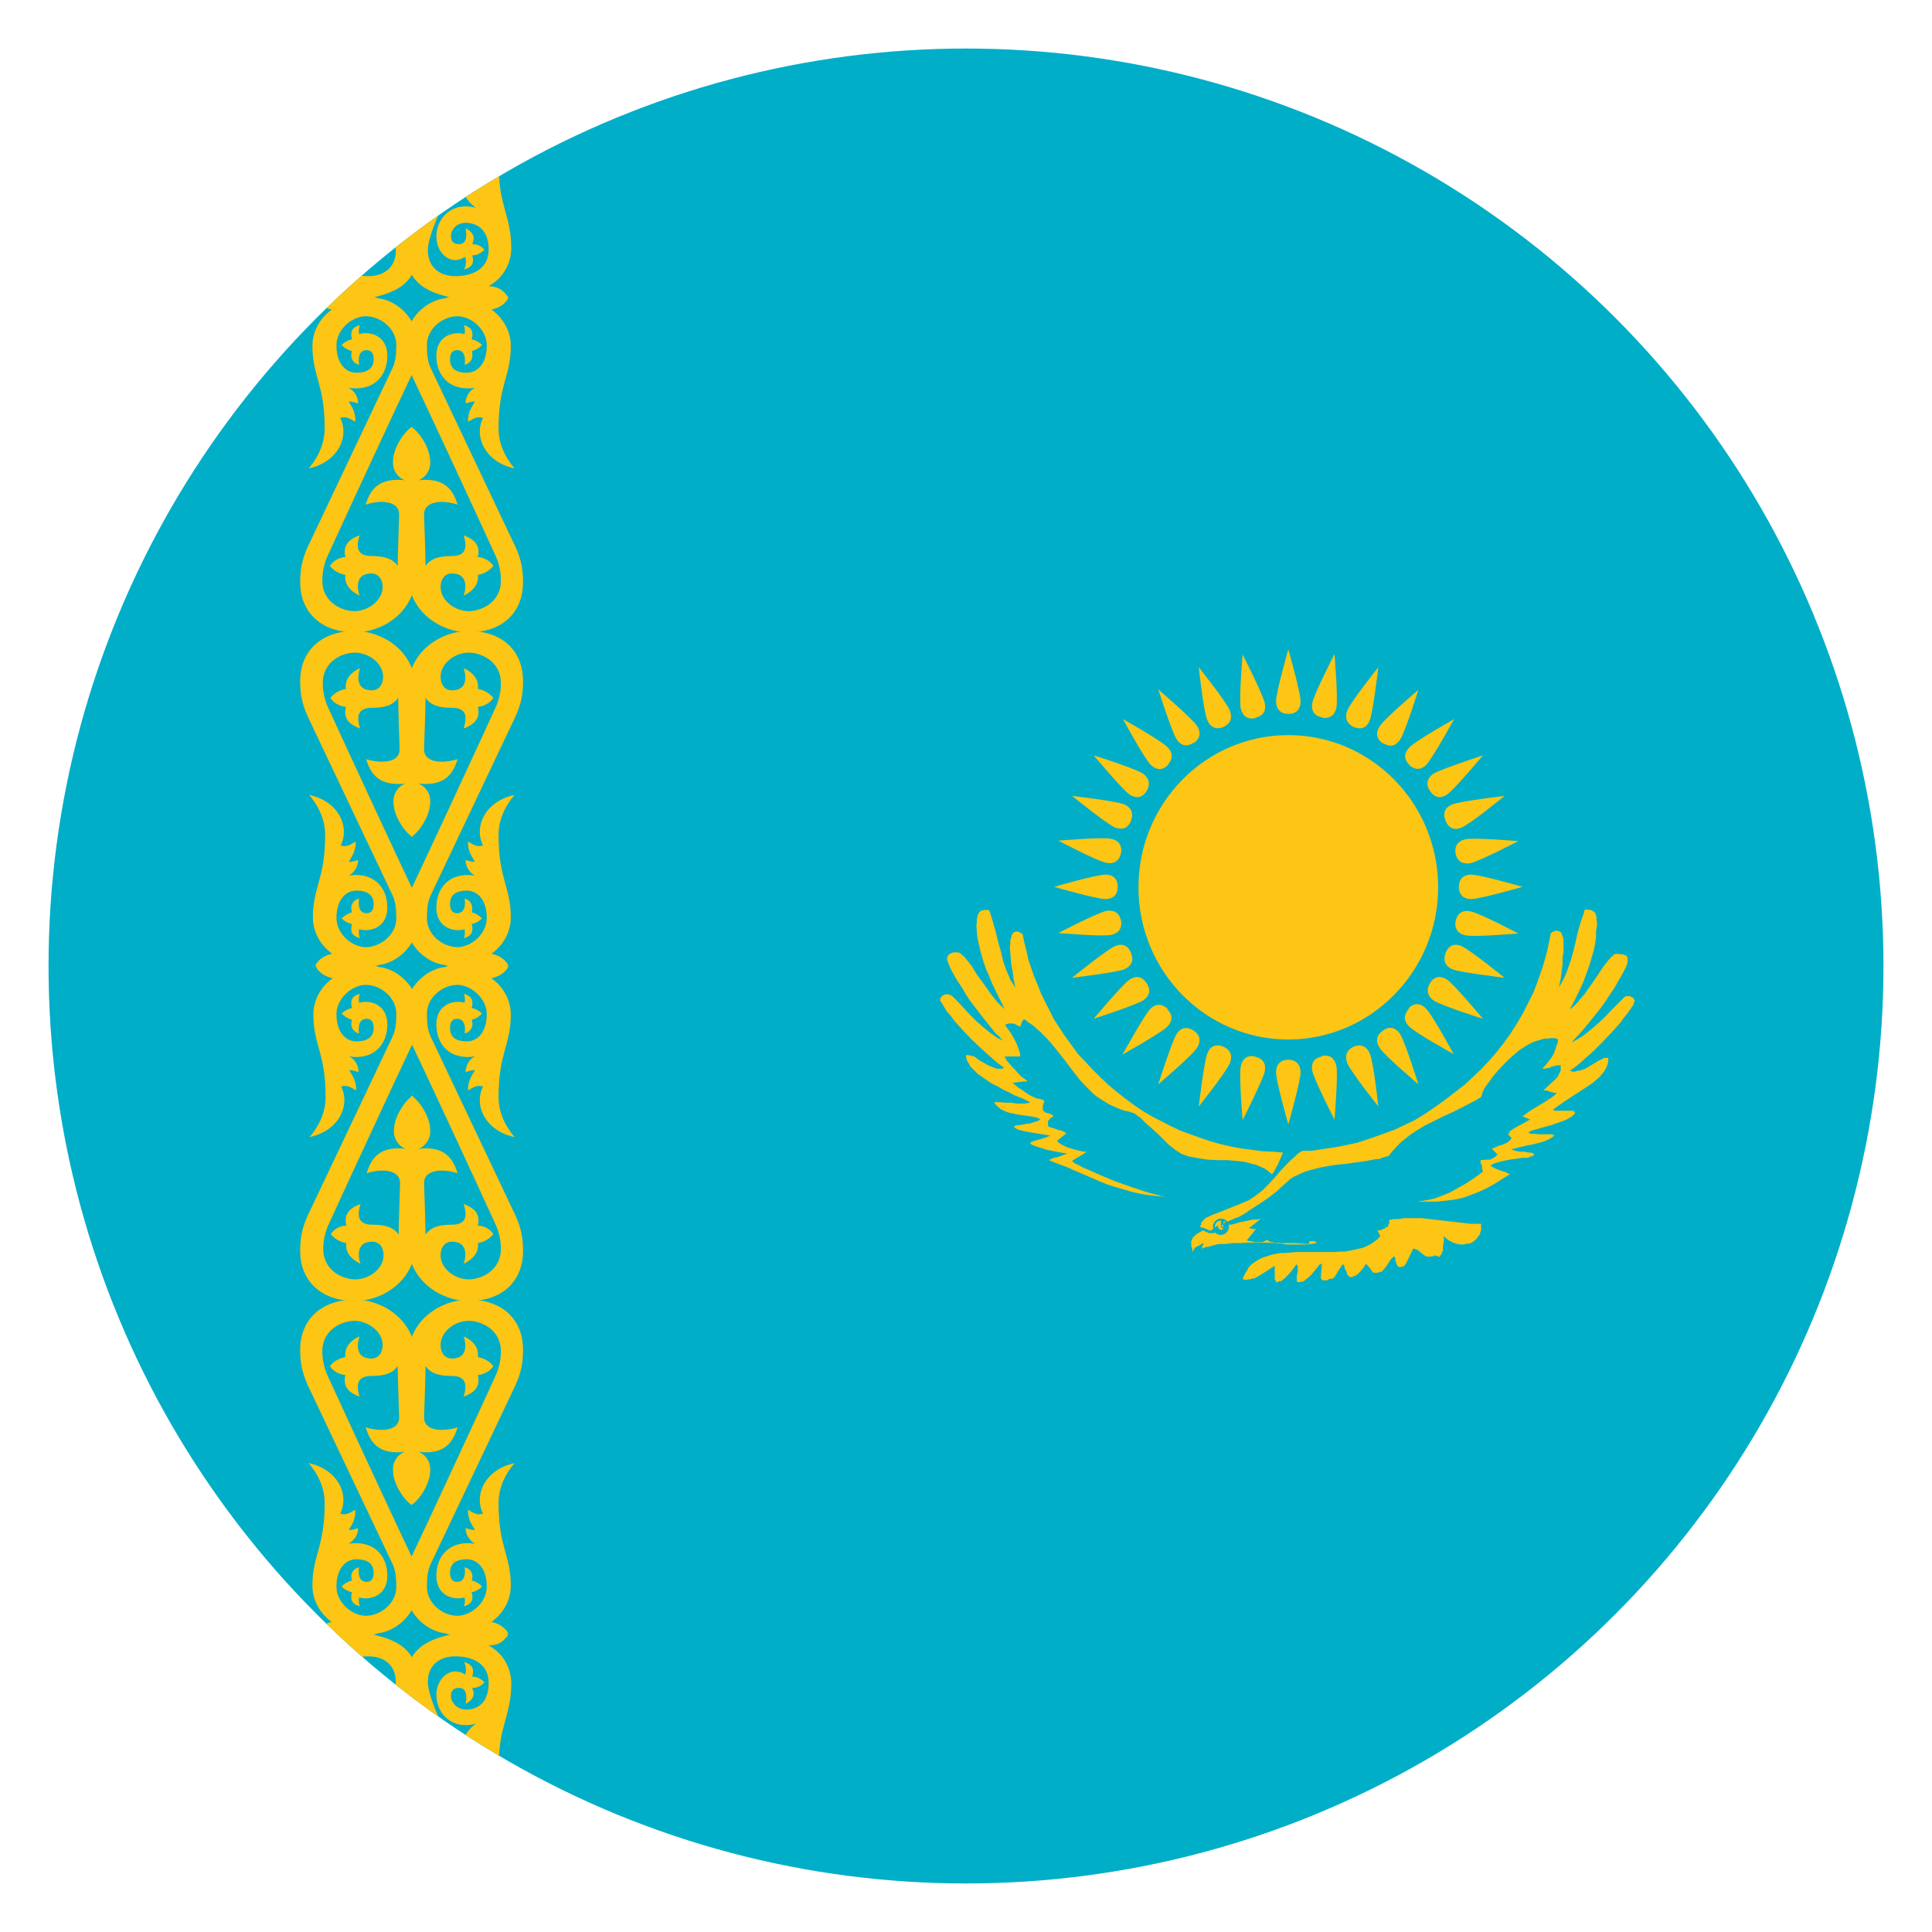 <?xml version="1.0" encoding="UTF-8"?>
<svg id="Layer_1" data-name="Layer 1" xmlns="http://www.w3.org/2000/svg" xmlns:xlink="http://www.w3.org/1999/xlink" viewBox="0 0 41 41">
  <defs>
    <style>
      .cls-1 {
        stroke: #00aec8;
        stroke-width: .3px;
      }

      .cls-1, .cls-2 {
        fill: none;
      }

      .cls-3 {
        clip-path: url(#clippath);
      }

      .cls-4 {
        fill: #fdc514;
      }

      .cls-5 {
        fill: #00aec8;
      }
    </style>
    <clipPath id="clippath">
      <circle class="cls-2" cx="20.5" cy="20.5" r="19.47"/>
    </clipPath>
  </defs>
  <g class="cls-3">
    <g>
      <rect class="cls-5" x="-2.6" y=".54" width="59.87" height="39.91"/>
      <path class="cls-4" d="m8.66,12.19c0,.81.72,1.23,1.28,1.23.76,0,1.16-.46,1.16-1.06,0-.34-.06-.56-.22-.88,0,0-1.25-2.64-1.74-3.67-.06-.13-.08-.27-.08-.49,0-.33.31-.6.64-.61.3,0,.63.28.63.62,0,.4-.21.58-.42.58-.26,0-.36-.11-.36-.29,0-.13.06-.19.15-.19.22,0,.16.31.16.31.11-.02.19-.13.16-.25,0-.01,0-.03-.01-.04.08-.02.16-.06.22-.13-.06-.06-.13-.1-.22-.12.05-.18-.02-.26-.17-.3.03.06.03.12.02.19-.24-.07-.6.04-.6.46s.28.76.82.68c-.12.06-.2.19-.2.33.07-.02.13-.04.2-.04-.06.11-.15.21-.15.43.1-.05.19-.13.32-.08-.2.4.05.94.67,1.07-.23-.27-.34-.56-.34-.85,0-.94.26-1.1.26-1.75,0-.31-.16-.59-.41-.77h0c.18-.04.3-.13.36-.25-.41-.12-1.02-.12-1.34.01-.37.04-.63.33-.71.48s-.22.68,0,1.16c.25.52,1.41,3.02,1.77,3.81.08.17.12.35.12.54,0,.48-.44.65-.68.65-.3,0-.6-.23-.6-.51,0-.18.1-.29.24-.29.33,0,.31.29.25.47.21-.1.33-.26.3-.44.13-.02.25-.09.33-.19-.07-.11-.2-.18-.33-.19.07-.28-.12-.39-.3-.46.06.2.09.44-.25.44-.25,0-.44.04-.56.21,0-.22-.03-1.08-.03-1.08-.01-.32.43-.32.71-.22-.11-.37-.32-.57-.83-.52.16-.06.26-.22.25-.39,0-.3-.24-.64-.4-.74l-.08,3.17Z"/>
      <path class="cls-4" d="m8.74,37.58s-.38.32-.51.16c-.21-.26.64-1.56.64-2.02,0-.75-.49-.95-1.1-1.06-.41-.07-1.08.03-1.08.03.12.17.21.22.42.23-.3.16-.48.47-.48.81,0,.65.26.91.26,1.64,0,.4-.33.92-.33.92.58-.06.86-.6.7-1.03.09-.02.18.01.25.08.04-.12-.02-.26-.11-.38.07-.04.12-.02.24,0-.01-.12-.08-.25-.26-.38.52.14.84-.23.84-.61,0-.29-.2-.5-.4-.5-.07,0-.15.02-.21.07-.03-.09-.02-.18.02-.27-.14.04-.23.12-.17.31-.1,0-.19.05-.26.12.06.08.16.13.26.12-.08.17,0,.26.14.34,0,0-.08-.34.13-.34.1,0,.18.03.18.17,0,.12-.11.3-.35.29s-.45-.17-.45-.57c0-.37.29-.55.68-.56.35-.01.61.18.61.54,0,.48-.69,1.59-.69,2.02,0,.32.29.51.57.51.36,0,.67-.37.67-.37l-.21-.27Z"/>
      <path class="cls-4" d="m8.66,28.81c0-.81.72-1.23,1.28-1.23.76,0,1.16.46,1.16,1.06,0,.34-.06.56-.22.88,0,0-1.25,2.64-1.74,3.67-.06.13-.08.27-.08.49,0,.33.31.6.64.61.3,0,.63-.28.63-.62,0-.4-.21-.58-.42-.58-.26,0-.36.11-.36.29,0,.13.06.19.15.19.22,0,.16-.31.16-.31.11.02.19.13.16.24,0,0,0,0,0,0,0,.01,0,.03-.01.04.08.02.16.06.22.13-.06.06-.13.1-.22.12.05.18-.02.26-.17.3.03-.06.03-.12.02-.19-.24.07-.6-.04-.6-.46s.28-.76.82-.68c-.12-.07-.2-.19-.2-.33.07.02.13.04.2.04-.06-.11-.15-.21-.15-.43.1.05.19.13.32.08-.2-.4.05-.94.67-1.07-.23.27-.34.56-.34.85,0,.94.26,1.1.26,1.75,0,.31-.16.59-.41.77h0c.18.04.3.13.36.25-.41.12-1.02.12-1.34-.01-.37-.04-.63-.33-.71-.48s-.22-.68,0-1.16c.25-.52,1.41-3.02,1.77-3.81.08-.17.12-.35.12-.53,0-.48-.44-.65-.68-.65-.3,0-.6.23-.6.51,0,.18.1.29.24.29.33,0,.31-.29.25-.47.21.09.33.26.3.44.13.02.25.09.33.19-.07.11-.2.18-.33.19.07.28-.12.39-.3.46.06-.2.09-.44-.25-.44-.25,0-.44-.04-.56-.21,0,.22-.03,1.08-.03,1.08-.01.32.43.31.71.22-.11.37-.32.58-.83.52.16.06.26.22.25.39,0,.3-.24.64-.4.74l-.08-3.17Z"/>
      <path class="cls-4" d="m8.82,28.81c0-.81-.72-1.23-1.28-1.23-.76,0-1.17.46-1.17,1.06,0,.34.06.56.22.88,0,0,1.25,2.64,1.74,3.67.06.13.08.27.08.49,0,.33-.31.6-.64.61-.3,0-.63-.28-.63-.62,0-.4.21-.58.42-.58.26,0,.37.11.37.29,0,.13-.06.19-.15.19-.22,0-.16-.31-.16-.31-.11.02-.19.13-.16.24,0,0,0,0,0,0,0,.01,0,.03.01.04-.08.02-.16.06-.22.13.06.06.13.1.22.12-.05.18.02.26.17.3-.03-.06-.03-.12-.02-.19.24.07.6-.04.6-.46s-.28-.76-.82-.68c.12-.07.2-.19.2-.33-.07.02-.13.04-.2.04.06-.11.15-.21.14-.43-.1.05-.19.13-.32.08.2-.4-.05-.94-.67-1.07.23.27.34.56.34.85,0,.94-.26,1.1-.26,1.75,0,.31.16.59.41.77h0c-.18.04-.3.13-.36.25.42.12,1.02.12,1.34-.01.37-.04.63-.33.71-.48s.23-.68,0-1.16c-.25-.52-1.41-3.02-1.77-3.81-.08-.17-.12-.35-.12-.53,0-.48.44-.65.68-.65.29,0,.6.23.6.51,0,.18-.1.29-.24.29-.33,0-.31-.29-.25-.47-.21.09-.33.26-.3.44-.13.02-.25.09-.33.19.07.11.2.18.33.19-.07.28.12.39.3.46-.06-.2-.09-.44.25-.44.25,0,.44-.04.56-.21,0,.22.03,1.08.03,1.08.01.32-.43.31-.71.22.11.37.32.58.83.52-.16.06-.26.22-.25.39,0,.3.24.64.4.74l.08-3.16Z"/>
      <path class="cls-4" d="m8.74,37.58s.38.32.51.16c.21-.26-.64-1.56-.64-2.02,0-.75.49-.95,1.1-1.06.41-.07,1.08.03,1.08.03-.13.17-.21.22-.42.23.3.16.48.47.48.81,0,.65-.26.91-.26,1.64,0,.4.33.92.33.92-.58-.06-.86-.6-.7-1.03-.09-.02-.18.01-.25.08-.04-.12.02-.26.11-.38-.07-.04-.12-.02-.24,0,.01-.12.08-.25.26-.38-.52.14-.84-.23-.84-.61,0-.29.2-.5.4-.5.07,0,.15.02.21.07.03-.09.02-.18-.02-.27.14.04.23.12.17.31.1,0,.19.05.26.12-.06.08-.16.12-.26.12.08.17,0,.26-.14.34,0,0,.08-.34-.13-.34-.1,0-.18.03-.18.17,0,.12.11.3.35.29s.45-.17.45-.57c0-.37-.29-.55-.68-.56-.35-.01-.61.18-.61.54,0,.48.69,1.59.69,2.02,0,.32-.29.51-.57.51-.36,0-.67-.37-.67-.37l.22-.27Z"/>
      <path class="cls-4" d="m8.66,14.62c0-.81.72-1.23,1.28-1.23.76,0,1.16.46,1.16,1.06,0,.34-.06.56-.22.88,0,0-1.25,2.64-1.74,3.67-.06.13-.08.27-.08.49,0,.33.31.6.64.61.3,0,.63-.28.63-.62,0-.4-.21-.58-.42-.58-.26,0-.36.11-.36.29,0,.13.06.19.15.19.22,0,.16-.31.16-.31.11.02.18.13.16.25,0,0,0,0,0,0,0,.01,0,.03-.01.04.08.02.16.07.22.13-.06.06-.13.1-.22.12.05.18-.02.26-.17.3.03-.06.03-.12.02-.19-.24.07-.6-.04-.6-.46s.28-.76.82-.68c-.12-.06-.2-.19-.2-.33.07.02.13.04.2.04-.06-.11-.15-.21-.15-.43.1.05.19.13.32.08-.2-.4.05-.94.67-1.07-.23.27-.34.56-.34.85,0,.94.26,1.1.26,1.75,0,.31-.16.59-.41.77h0c.18.04.3.13.36.25-.42.12-1.02.12-1.34-.01-.37-.04-.63-.33-.71-.48s-.22-.68,0-1.16c.25-.52,1.41-3.02,1.77-3.81.08-.17.12-.35.12-.53,0-.48-.44-.65-.68-.65-.3,0-.6.23-.6.51,0,.18.1.29.24.29.33,0,.31-.29.25-.47.21.09.33.26.3.44.13.02.25.09.33.19-.07.11-.2.18-.33.19.07.28-.12.39-.3.46.06-.2.1-.44-.25-.44-.25,0-.44-.04-.56-.21,0,.22-.03,1.08-.03,1.08-.01.32.43.31.71.22-.11.37-.32.57-.83.52.16.06.26.22.25.39,0,.3-.24.64-.4.74l-.08-3.16Z"/>
      <path class="cls-4" d="m8.82,14.62c0-.81-.72-1.23-1.28-1.23-.76,0-1.17.46-1.17,1.06,0,.34.06.56.22.88,0,0,1.25,2.64,1.74,3.67.06.13.08.27.08.49,0,.33-.31.6-.64.61-.3,0-.63-.28-.63-.62,0-.4.21-.58.42-.58.26,0,.37.11.37.29,0,.13-.06.19-.15.19-.22,0-.16-.31-.16-.31-.11.02-.19.13-.16.25,0,.01,0,.02.01.04-.08.02-.16.07-.22.13.06.06.13.1.22.12-.05.18.02.26.17.3-.03-.06-.03-.12-.02-.19.24.07.6-.04.6-.46s-.28-.76-.82-.68c.12-.06.2-.19.2-.33-.07.02-.13.04-.2.04.06-.11.15-.21.15-.43-.1.05-.19.13-.32.08.2-.4-.05-.94-.67-1.07.23.27.34.56.34.85,0,.94-.26,1.1-.26,1.75,0,.31.16.59.41.77h0c-.18.04-.3.13-.36.25.42.12,1.02.12,1.34-.01.37-.04.63-.33.71-.48s.23-.68,0-1.16c-.25-.52-1.41-3.02-1.77-3.81-.08-.17-.12-.35-.12-.53,0-.48.43-.65.68-.65.3,0,.6.23.6.51,0,.18-.1.29-.24.29-.33,0-.31-.29-.25-.47-.21.09-.33.26-.3.44-.13.02-.25.09-.33.19.07.11.2.18.33.19-.07.28.12.39.3.46-.06-.2-.09-.44.25-.44.25,0,.44-.04.56-.21,0,.22.03,1.08.03,1.08.01.32-.43.31-.71.22.11.37.32.57.83.52-.16.06-.26.22-.25.39,0,.3.24.64.4.74l.08-3.16Z"/>
      <path class="cls-4" d="m8.82,12.19c0,.81-.72,1.23-1.28,1.23-.76,0-1.17-.46-1.17-1.06,0-.34.06-.56.22-.88,0,0,1.25-2.64,1.74-3.67.06-.13.08-.27.08-.49,0-.33-.31-.6-.64-.61-.3,0-.63.28-.63.62,0,.4.21.58.42.58.26,0,.37-.11.37-.29,0-.13-.06-.19-.15-.19-.22,0-.16.31-.16.31-.11-.02-.19-.13-.16-.25,0-.01,0-.03.01-.04-.08-.02-.16-.06-.22-.13.06-.06.13-.1.22-.12-.05-.18.02-.26.17-.3-.03.06-.03.12-.02.19.24-.07.6.04.6.46s-.28.76-.82.68c.12.06.2.19.2.33-.07-.02-.13-.04-.2-.04.06.11.15.21.14.43-.1-.05-.19-.13-.32-.08.2.4-.05.94-.67,1.07.23-.27.34-.56.34-.85,0-.94-.26-1.1-.26-1.75,0-.31.16-.59.41-.77h0c-.18-.04-.3-.13-.36-.25.42-.12,1.02-.12,1.34.01.37.04.63.33.71.48s.23.68,0,1.16c-.25.52-1.41,3.02-1.77,3.81-.08.17-.12.35-.12.54,0,.48.44.65.68.65.29,0,.6-.23.6-.51,0-.18-.1-.29-.24-.29-.33,0-.31.29-.25.47-.21-.1-.33-.26-.3-.44-.13-.02-.25-.09-.33-.19.07-.11.2-.18.33-.19-.07-.28.12-.39.3-.46-.06.2-.09.44.25.44.25,0,.44.04.56.21,0-.22.03-1.08.03-1.08.01-.32-.43-.32-.71-.22.11-.37.32-.57.83-.52-.16-.06-.26-.22-.25-.39,0-.3.24-.64.4-.74l.08,3.16Z"/>
      <path class="cls-4" d="m8.82,26.38c0,.81-.72,1.23-1.28,1.23-.76,0-1.17-.46-1.17-1.06,0-.34.06-.56.22-.88,0,0,1.25-2.64,1.74-3.67.06-.13.08-.27.08-.49,0-.33-.31-.6-.64-.61-.3,0-.63.29-.63.62,0,.4.21.58.42.58.26,0,.37-.11.37-.29,0-.13-.06-.19-.15-.19-.22,0-.16.31-.16.31-.11-.02-.19-.13-.16-.25,0,0,0,0,0,0,0-.01,0-.02.01-.04-.08-.02-.16-.07-.22-.13.06-.06.13-.1.22-.12-.05-.18.02-.26.17-.3-.03.06-.03.13-.02.19.24-.07.6.04.6.46s-.28.76-.81.68c.12.06.2.19.2.33-.07-.02-.13-.04-.2-.04.06.11.15.21.15.43-.1-.05-.19-.13-.32-.08.2.4-.05.94-.67,1.07.23-.27.34-.56.34-.85,0-.94-.26-1.1-.26-1.75,0-.31.16-.59.41-.77h0c-.18-.04-.3-.13-.36-.25.42-.12,1.02-.12,1.34.01.37.04.63.33.71.48.08.15.23.68,0,1.16-.25.52-1.41,3.02-1.77,3.81-.08.17-.12.35-.12.53,0,.48.43.65.68.65.3,0,.6-.23.6-.51,0-.18-.1-.29-.24-.29-.33,0-.31.29-.25.47-.21-.1-.33-.26-.3-.44-.13-.02-.25-.09-.33-.19.07-.11.2-.18.33-.18-.07-.28.12-.39.3-.46-.06.2-.09.44.25.44.25,0,.44.04.56.21,0-.22.03-1.08.03-1.08.01-.32-.43-.32-.71-.22.11-.37.32-.58.83-.52-.16-.06-.26-.22-.25-.39,0-.3.24-.64.4-.74l.08,3.16Z"/>
      <path class="cls-4" d="m8.66,26.38c0,.81.72,1.23,1.28,1.23.76,0,1.16-.46,1.16-1.06,0-.34-.06-.56-.22-.88,0,0-1.25-2.64-1.74-3.67-.06-.13-.08-.27-.08-.49,0-.33.31-.6.64-.61.3,0,.63.29.63.62,0,.4-.21.58-.42.58-.26,0-.36-.11-.36-.29,0-.13.06-.19.15-.19.22,0,.16.31.16.31.11-.02.19-.13.16-.25,0,0,0,0,0,0,0-.01,0-.02-.01-.04.09-.02.16-.07.22-.13-.06-.06-.13-.1-.22-.12.05-.18-.02-.26-.17-.3.03.06.03.13.02.19-.24-.07-.6.04-.6.46s.28.76.82.68c-.13.06-.19.19-.2.33.07-.02.13-.04.2-.04-.06.11-.15.21-.15.43.1-.05.19-.13.32-.08-.2.4.05.94.67,1.07-.23-.27-.34-.56-.34-.85,0-.94.26-1.1.26-1.75,0-.31-.16-.59-.41-.77h0c.18-.04.3-.13.36-.25-.42-.12-1.02-.12-1.34.01-.37.04-.63.33-.71.48-.08.15-.22.68,0,1.16.25.52,1.41,3.02,1.77,3.81.08.17.12.35.12.53,0,.48-.44.65-.68.65-.3,0-.6-.23-.6-.51,0-.18.1-.29.24-.29.33,0,.31.29.25.47.21-.1.33-.26.3-.44.13-.02.25-.09.33-.19-.07-.11-.2-.18-.33-.18.07-.28-.12-.39-.3-.46.06.2.1.44-.25.44-.25,0-.44.04-.56.21,0-.22-.03-1.08-.03-1.08-.01-.32.43-.32.71-.22-.11-.37-.32-.58-.83-.52.16-.06.26-.22.25-.39,0-.3-.24-.64-.4-.74l-.08,3.16Z"/>
      <path class="cls-4" d="m8.74,3.42s.38-.32.51-.16c.21.26-.64,1.56-.64,2.02,0,.75.49.95,1.1,1.06.41.07,1.08-.03,1.08-.03-.13-.17-.21-.22-.42-.24.3-.16.48-.47.48-.81,0-.65-.26-.91-.26-1.64,0-.4.33-.92.33-.92-.58.06-.86.6-.7,1.03-.09.02-.18-.01-.25-.08-.04.12.02.26.11.38-.07.04-.12.02-.24,0,.01.12.08.25.26.38-.52-.14-.84.23-.84.61,0,.29.2.5.4.5.07,0,.15-.03.21-.07.03.09.02.18-.02.27.14-.04.23-.12.17-.3.1,0,.19-.05.26-.12-.06-.08-.16-.12-.26-.12.08-.17,0-.26-.14-.34,0,0,.08.34-.13.34-.1,0-.18-.03-.18-.17,0-.12.11-.3.35-.28s.45.17.45.57c0,.37-.29.55-.68.56-.35.01-.61-.18-.61-.55,0-.48.69-1.59.69-2.02,0-.32-.29-.51-.57-.51-.36,0-.67.37-.67.37l.22.27Z"/>
      <path class="cls-4" d="m8.74,3.42s-.38-.32-.51-.16c-.21.26.64,1.56.64,2.02,0,.75-.49.95-1.1,1.06-.41.07-1.08-.03-1.08-.03.12-.17.21-.22.42-.24-.3-.16-.48-.47-.48-.81,0-.65.26-.91.26-1.64,0-.4-.33-.92-.33-.92.58.06.86.6.7,1.03.09.02.18-.01.25-.08.04.12-.02.26-.11.38.07.04.12.02.24,0-.01.12-.08.26-.26.38.52-.14.84.23.84.61,0,.29-.2.5-.4.5-.07,0-.15-.03-.21-.07-.03.09-.02.18.02.27-.14-.04-.23-.12-.17-.3-.1,0-.19-.05-.26-.12.06-.08.16-.12.26-.12-.08-.17,0-.26.14-.34,0,0-.08.34.13.34.1,0,.18-.03.18-.17,0-.12-.11-.3-.35-.28s-.45.17-.45.57c0,.37.29.55.68.56.35.01.61-.18.61-.54,0-.48-.69-1.59-.69-2.02,0-.32.29-.51.57-.51.36,0,.67.37.67.37l-.21.27Z"/>
      <path class="cls-4" d="m28.05,15.23c.19.03.28-.07.31-.21.04-.19-.04-1.14-.04-1.14,0,0-.43.84-.47,1.03-.03.14.02.28.2.31"/>
      <path class="cls-4" d="m28.73,15.43c.18.07.29-.01.34-.15.07-.18.18-1.12.18-1.12,0,0-.59.74-.66.92-.05.13-.03.27.14.35"/>
      <path class="cls-4" d="m29.35,15.77c.16.1.28.05.36-.07.11-.16.39-1.06.39-1.06,0,0-.72.61-.82.77-.08.12-.09.26.07.37"/>
      <path class="cls-4" d="m29.9,16.23c.14.13.27.1.37,0,.13-.14.59-.97.59-.97,0,0-.82.46-.95.6-.1.1-.14.24,0,.37"/>
      <path class="cls-4" d="m30.35,16.79c.11.16.24.15.36.07.16-.11.76-.83.76-.83,0,0-.89.29-1.05.39-.12.08-.18.21-.07.37"/>
      <path class="cls-4" d="m30.68,17.42c.07.18.21.2.34.14.18-.07.91-.67.91-.67,0,0-.93.11-1.11.18-.13.05-.22.17-.14.35"/>
      <path class="cls-4" d="m30.89,18.11c.04.19.17.23.31.21.19-.04,1.02-.47,1.02-.47,0,0-.93-.08-1.12-.04-.14.03-.24.12-.21.31"/>
      <path class="cls-4" d="m30.96,18.82c0,.19.12.26.26.26.19,0,1.09-.26,1.09-.26,0,0-.9-.26-1.09-.26-.14,0-.26.07-.26.26"/>
      <path class="cls-4" d="m30.89,19.54c-.03.19.07.28.21.31.19.04,1.12-.04,1.12-.04,0,0-.83-.44-1.02-.47-.14-.03-.27.02-.31.21"/>
      <path class="cls-4" d="m30.68,20.22c-.07.18.01.29.14.35.18.07,1.11.18,1.11.18,0,0-.73-.59-.91-.67-.13-.06-.27-.04-.34.14"/>
      <path class="cls-4" d="m30.35,20.86c-.1.16-.04.29.07.37.16.11,1.05.39,1.05.39,0,0-.61-.73-.76-.83-.12-.08-.26-.09-.36.07"/>
      <path class="cls-4" d="m29.9,21.41c-.13.14-.1.27,0,.37.13.14.95.59.95.59,0,0-.45-.83-.59-.97-.1-.1-.24-.14-.37,0"/>
      <path class="cls-4" d="m29.35,21.87c-.16.11-.15.25-.07.37.1.16.82.77.82.77,0,0-.28-.9-.39-1.07-.08-.12-.21-.18-.36-.07"/>
      <path class="cls-4" d="m28.73,22.21c-.17.08-.19.21-.14.35.07.18.66.92.66.92,0,0-.1-.94-.18-1.12-.05-.13-.17-.22-.34-.15"/>
      <path class="cls-4" d="m25.33,21.87c-.16-.1-.28-.05-.36.07-.1.16-.39,1.07-.39,1.07,0,0,.72-.61.82-.77.08-.12.09-.26-.07-.37"/>
      <path class="cls-4" d="m24.78,21.41c-.14-.13-.27-.1-.37,0-.13.14-.59.97-.59.97,0,0,.82-.46.95-.59.1-.1.14-.24,0-.37"/>
      <path class="cls-4" d="m24.33,20.86c-.11-.16-.24-.15-.36-.07-.16.11-.76.83-.76.83,0,0,.89-.29,1.05-.39.12-.08.18-.21.07-.37"/>
      <path class="cls-4" d="m24,20.22c-.07-.18-.21-.2-.34-.14-.17.07-.91.67-.91.67,0,0,.93-.11,1.11-.18.13-.06.22-.17.14-.35"/>
      <path class="cls-4" d="m23.79,19.54c-.04-.19-.17-.23-.31-.21-.19.04-1.02.47-1.02.47,0,0,.93.08,1.12.04.14-.03.24-.12.21-.31"/>
      <path class="cls-4" d="m23.72,18.82c0-.19-.12-.26-.26-.26-.19,0-1.09.26-1.09.26,0,0,.9.26,1.09.26.14,0,.26-.07.26-.26"/>
      <path class="cls-4" d="m23.79,18.11c.03-.19-.07-.28-.21-.31-.19-.04-1.12.04-1.12.04,0,0,.83.44,1.02.47.14.03.27-.02.31-.21"/>
      <path class="cls-4" d="m24,17.42c.07-.18-.01-.29-.14-.35-.17-.07-1.11-.18-1.11-.18,0,0,.73.59.91.67.13.05.27.04.34-.14"/>
      <path class="cls-4" d="m24.33,16.79c.1-.16.04-.29-.07-.37-.16-.11-1.05-.39-1.05-.39,0,0,.61.73.76.83.12.08.26.09.36-.07"/>
      <path class="cls-4" d="m24.78,16.23c.13-.14.1-.27,0-.37-.13-.14-.95-.6-.95-.6,0,0,.45.83.59.97.1.1.24.14.37,0"/>
      <path class="cls-4" d="m27.34,15.6c1.76,0,3.18,1.45,3.18,3.23s-1.43,3.23-3.18,3.23-3.18-1.44-3.18-3.23,1.43-3.23,3.18-3.23"/>
      <path class="cls-4" d="m27.34,15.15c.19,0,.26-.12.26-.27,0-.19-.26-1.1-.26-1.1,0,0-.26.91-.26,1.1,0,.14.07.27.26.27"/>
      <path class="cls-4" d="m28.05,22.42c-.19.04-.23.17-.2.31.04.19.47,1.03.47,1.03,0,0,.08-.95.04-1.14-.03-.14-.12-.25-.31-.21"/>
      <path class="cls-4" d="m27.34,22.49c-.19,0-.26.12-.26.27,0,.19.26,1.1.26,1.1,0,0,.26-.91.26-1.1,0-.14-.07-.27-.26-.27"/>
      <path class="cls-4" d="m26.64,22.42c-.19-.04-.28.07-.31.21-.04.19.04,1.14.04,1.14,0,0,.43-.85.47-1.03.03-.14-.02-.28-.2-.31"/>
      <path class="cls-4" d="m25.96,22.21c-.18-.07-.29.01-.34.15-.07.18-.18,1.12-.18,1.12,0,0,.59-.74.66-.92.05-.13.04-.27-.14-.35"/>
      <path class="cls-4" d="m25.33,15.77c.16-.11.15-.25.07-.37-.11-.16-.82-.77-.82-.77,0,0,.29.91.39,1.06.08.12.2.18.36.07"/>
      <path class="cls-4" d="m25.96,15.43c.17-.08.19-.21.14-.35-.07-.18-.66-.92-.66-.92,0,0,.1.94.18,1.12.05.13.17.22.34.15"/>
      <path class="cls-4" d="m26.64,15.23c.19-.04.23-.17.2-.31-.04-.19-.47-1.03-.47-1.03,0,0-.08.95-.04,1.14.03.14.12.25.31.21"/>
      <polygon class="cls-4" points="27.23 24.46 27.18 24.57 27.12 24.71 27.08 24.78 27.05 24.84 27.02 24.89 26.99 24.92 26.92 24.86 26.84 24.8 26.75 24.76 26.66 24.72 26.57 24.7 26.47 24.67 26.37 24.65 26.27 24.64 26.05 24.62 25.84 24.62 25.63 24.61 25.44 24.58 25.33 24.56 25.22 24.54 25.17 24.52 25.11 24.5 25.06 24.48 25.02 24.45 24.95 24.41 24.89 24.36 24.81 24.3 24.75 24.24 24.61 24.1 24.47 23.97 24.32 23.84 24.2 23.72 24.14 23.68 24.08 23.63 24.02 23.61 23.96 23.59 23.86 23.57 23.77 23.54 23.68 23.5 23.59 23.46 23.51 23.42 23.43 23.37 23.35 23.32 23.29 23.28 23.21 23.22 23.15 23.16 23.09 23.1 23.03 23.04 22.91 22.91 22.8 22.77 22.58 22.48 22.35 22.19 22.22 22.04 22.08 21.9 22 21.83 21.92 21.76 21.83 21.7 21.74 21.63 21.72 21.64 21.71 21.65 21.69 21.68 21.68 21.71 21.66 21.77 21.65 21.79 21.61 21.77 21.57 21.75 21.53 21.73 21.49 21.72 21.41 21.72 21.37 21.73 21.33 21.75 21.37 21.81 21.42 21.88 21.48 21.97 21.53 22.06 21.58 22.16 21.61 22.25 21.63 22.3 21.64 22.34 21.65 22.38 21.65 22.42 21.58 22.42 21.32 22.42 21.36 22.5 21.42 22.57 21.48 22.64 21.55 22.71 21.61 22.78 21.68 22.85 21.75 22.9 21.81 22.95 21.74 22.95 21.65 22.96 21.56 22.97 21.49 22.98 21.55 23.03 21.61 23.08 21.69 23.13 21.77 23.19 21.85 23.24 21.93 23.28 22 23.31 22.07 23.32 22.1 23.33 22.12 23.34 22.14 23.34 22.15 23.36 22.16 23.36 22.16 23.39 22.15 23.4 22.14 23.44 22.13 23.47 22.13 23.5 22.13 23.52 22.13 23.55 22.14 23.57 22.15 23.58 22.17 23.6 22.19 23.61 22.22 23.62 22.26 23.63 22.29 23.64 22.32 23.65 22.34 23.67 22.35 23.68 22.35 23.69 22.34 23.7 22.32 23.71 22.29 23.73 22.27 23.76 22.24 23.79 22.24 23.81 22.24 23.84 22.24 23.87 22.25 23.91 22.35 23.94 22.46 23.98 22.51 23.99 22.56 24.01 22.6 24.03 22.63 24.05 22.43 24.21 22.48 24.26 22.55 24.3 22.63 24.34 22.72 24.37 22.82 24.4 22.91 24.42 22.99 24.44 23.06 24.44 22.99 24.49 22.91 24.54 22.82 24.59 22.75 24.64 22.81 24.69 22.9 24.73 22.99 24.78 23.11 24.83 23.38 24.95 23.67 25.07 23.98 25.18 24.28 25.28 24.41 25.32 24.53 25.35 24.64 25.38 24.74 25.4 24.54 25.38 24.36 25.36 24.18 25.33 24.01 25.29 23.84 25.24 23.67 25.19 23.51 25.14 23.36 25.08 23.06 24.95 22.78 24.83 22.65 24.77 22.51 24.72 22.38 24.67 22.26 24.62 22.29 24.6 22.32 24.59 22.37 24.57 22.43 24.56 22.54 24.52 22.65 24.48 22.46 24.45 22.21 24.4 22.09 24.36 21.99 24.33 21.94 24.31 21.91 24.3 21.88 24.28 21.86 24.26 21.86 24.25 21.86 24.25 21.88 24.24 21.9 24.23 21.95 24.21 22.02 24.19 22.16 24.15 22.29 24.1 21.99 24.05 21.75 24.01 21.67 23.99 21.6 23.97 21.58 23.96 21.55 23.94 21.53 23.93 21.52 23.91 21.54 23.89 21.6 23.88 21.68 23.87 21.77 23.85 21.86 23.84 21.95 23.81 21.99 23.8 22.03 23.79 22.05 23.77 22.08 23.75 22.03 23.73 21.98 23.71 21.92 23.7 21.86 23.69 21.72 23.67 21.58 23.65 21.5 23.63 21.44 23.62 21.37 23.6 21.3 23.57 21.24 23.54 21.19 23.5 21.14 23.45 21.1 23.4 21.11 23.39 21.14 23.39 21.17 23.39 21.22 23.39 21.33 23.4 21.45 23.4 21.58 23.42 21.75 23.42 21.8 23.41 21.84 23.4 21.86 23.39 21.72 23.32 21.52 23.24 21.41 23.18 21.3 23.13 21.18 23.06 21.06 23 20.95 22.93 20.85 22.86 20.75 22.79 20.67 22.71 20.63 22.67 20.59 22.63 20.57 22.59 20.55 22.55 20.52 22.51 20.51 22.47 20.5 22.43 20.5 22.39 20.54 22.39 20.59 22.4 20.64 22.41 20.69 22.43 20.78 22.5 20.89 22.56 20.94 22.59 21 22.62 21.05 22.64 21.1 22.66 21.16 22.68 21.21 22.68 21.26 22.68 21.31 22.66 21.16 22.55 21 22.41 20.81 22.24 20.62 22.06 20.43 21.86 20.25 21.66 20.17 21.55 20.09 21.46 20.03 21.36 19.97 21.26 19.95 21.24 19.95 21.2 19.96 21.18 19.97 21.16 19.98 21.15 20 21.13 20.02 21.12 20.04 21.11 20.07 21.1 20.12 21.1 20.15 21.11 20.17 21.12 20.2 21.13 20.22 21.15 20.33 21.26 20.45 21.39 20.59 21.54 20.73 21.68 20.88 21.81 21.03 21.93 21.1 21.98 21.17 22.03 21.24 22.06 21.31 22.09 21.26 22.06 21.21 22 21.13 21.93 21.05 21.83 20.88 21.62 20.68 21.36 20.58 21.23 20.49 21.09 20.41 20.95 20.32 20.82 20.25 20.7 20.19 20.59 20.14 20.48 20.11 20.4 20.1 20.37 20.1 20.32 20.11 20.3 20.12 20.28 20.13 20.26 20.14 20.25 20.16 20.24 20.2 20.22 20.24 20.21 20.33 20.21 20.35 20.22 20.37 20.22 20.39 20.24 20.41 20.26 20.46 20.3 20.51 20.36 20.62 20.5 20.73 20.68 20.87 20.87 21.01 21.07 21.08 21.16 21.16 21.26 21.24 21.34 21.32 21.41 21.22 21.21 21.1 20.97 21.04 20.84 20.99 20.71 20.93 20.58 20.88 20.44 20.84 20.3 20.8 20.16 20.77 20.03 20.74 19.89 20.73 19.76 20.72 19.64 20.73 19.57 20.73 19.52 20.74 19.46 20.75 19.41 20.77 19.39 20.77 19.37 20.79 19.35 20.8 19.34 20.84 19.32 20.89 19.31 20.93 19.31 20.97 19.31 20.99 19.32 21 19.33 21 19.34 21.01 19.36 21.07 19.56 21.13 19.77 21.18 19.98 21.24 20.19 21.29 20.4 21.36 20.6 21.4 20.69 21.44 20.79 21.49 20.87 21.55 20.96 21.51 20.78 21.49 20.62 21.46 20.47 21.45 20.34 21.44 20.22 21.43 20.11 21.44 20.03 21.44 19.95 21.46 19.89 21.47 19.84 21.49 19.82 21.5 19.8 21.51 19.79 21.53 19.78 21.55 19.77 21.6 19.77 21.65 19.79 21.7 19.82 21.74 20.01 21.79 20.21 21.83 20.39 21.89 20.56 21.95 20.73 22.02 20.9 22.09 21.08 22.18 21.26 22.24 21.38 22.3 21.5 22.36 21.62 22.43 21.73 22.51 21.85 22.58 21.96 22.66 22.07 22.74 22.18 22.88 22.37 23.04 22.54 23.2 22.71 23.36 22.87 23.53 23.03 23.71 23.18 23.89 23.32 24.08 23.46 24.21 23.55 24.34 23.63 24.48 23.71 24.62 23.78 24.83 23.89 25.04 23.99 25.26 24.07 25.48 24.15 25.69 24.22 25.9 24.28 26.12 24.33 26.33 24.37 26.56 24.4 26.78 24.43 27.01 24.44 27.23 24.46"/>
      <path class="cls-4" d="m27.79,26.34h.1s.05.03.05.03h.01s-.01.01-.01.01h-.01s-.1.02-.1.02h-.08l-.26-.02h-.31s-.34-.01-.34-.01h-.35s-.17.01-.17.01h-.17s-.15.02-.15.02h-.14s-.12.03-.12.03l-.1.03h-.04s-.04.02-.04.02h-.03s-.02.03-.02.03v-.06s.04-.06.04-.06h-.04s-.04.03-.04.03l-.04.02-.04.02-.03.02-.02.03-.02.03v.03s-.02-.04-.02-.04v-.04s-.02-.04-.02-.04v-.04s0-.03,0-.03v-.04s.01-.03.01-.03l.02-.03v-.02s.04-.03.04-.03l.02-.02.02-.02.07-.04.07-.04s.08.04.13.06c.04,0,.09,0,.13-.01.06.06.17.06.23,0h0s0,0,0,0c.01-.01.02-.03.03-.05,0-.04,0-.08,0-.12h.07s.09-.02.09-.02l.09-.03.1-.02.1-.02.09-.02h.09s.07-.02.07-.02l-.03.03-.07.06-.09.07-.06.04.08.02h.07s-.05.07-.05.07l-.05.06-.05.06-.04.05.05.02h.05s.05.02.05.02h.17s.06-.02.06-.02l.04-.03.05.03.05.02h.05s.05.03.05.03h.11s.12.02.12.02h.46"/>
      <polygon class="cls-4" points="25.91 25.99 25.93 25.99 25.95 26 25.96 26.02 25.96 26.04 25.96 26.05 25.95 26.07 25.93 26.08 25.89 26.08 25.88 26.07 25.86 26.05 25.86 26.04 25.86 26.02 25.88 26 25.89 25.99 25.91 25.99"/>
      <polygon class="cls-4" points="25.91 26.01 25.92 26.02 25.92 26.03 25.92 26.04 25.91 26.05 25.89 26.04 25.89 26.03 25.89 26.02 25.91 26.01"/>
      <path class="cls-4" d="m25.91,26.1s-.06-.02-.06-.06c0-.03.02-.06.06-.06.03,0,.06.02.06.06h0s-.02.06-.05.06h0"/>
      <path class="cls-4" d="m30.46,26.64l-.04.02h-.04s-.04.01-.04.01h-.03s-.03-.01-.03-.01h-.03s-.02-.02-.02-.02l-.03-.02-.05-.04-.05-.04-.02-.02h-.03s-.03-.02-.03-.02h-.03l-.06.12-.07.15-.02.04-.02.03-.02.02-.02.02h-.03s-.03.01-.03.01h-.03s-.04-.03-.04-.03v-.02s-.02-.02-.02-.02v-.03s-.02-.03-.02-.03v-.06s-.02-.04-.02-.04l-.04.03-.04.04-.03.05-.04.06-.04.06-.04.04-.02.03-.03.02h-.03s-.04.02-.04.02h-.05s-.03,0-.03,0h-.02s-.07-.1-.07-.1l-.08-.09-.06.09-.06.07-.03.03-.03.03-.03.02-.03.02h-.02s-.03.02-.03.02h-.06s-.02-.02-.02-.02l-.02-.02-.02-.03v-.04s-.03-.04-.03-.04l-.02-.06v-.03s-.02-.02-.02-.02h-.01s-.01-.01-.01-.01l-.17.27-.02.02-.04.02h-.05s-.05.03-.05.03h-.1s-.01-.02-.01-.02l-.02-.02h0v-.04l.02-.27h-.02s-.02.02-.02.02h-.02s-.02.04-.02.04l-.05.06-.05.06-.06.07-.07.06-.03.02-.03.03-.04.02h-.03s-.04.01-.04.01h-.03s-.01-.01-.01-.01h-.01s0-.03,0-.03v-.1s.02-.08.02-.08v-.04s0-.04,0-.04v-.04s-.03-.04-.03-.04l-.04.06-.06.08-.07.08-.08.08-.04.03-.04.03h-.04s-.03.02-.03.02h-.01s-.02,0-.02,0h-.01s0-.02,0-.02v-.02s-.02-.02-.02-.02v-.06s0-.23,0-.23l-.15.1-.19.12-.04.02-.05.03h-.04s-.05.02-.05.02h-.04s-.04.01-.04.01h-.04s-.04-.02-.04-.02l.02-.05.02-.04.02-.04.03-.04.02-.04.02-.04.03-.03.03-.03.07-.05.08-.05.08-.04.09-.03.09-.03.1-.02.1-.02h.1s.23-.02.23-.02h.23s.47,0,.47,0h.12s.11-.01.11-.01h.11s.1-.02.1-.02l.1-.02.09-.02.09-.02.09-.04.08-.04.07-.05.07-.05.06-.07-.06-.12h.05s.05-.02.05-.02l.05-.02.04-.03h.02s.02-.03.02-.03v-.02s.02-.02.02-.02v-.02s0-.04,0-.04v-.02s.09-.02.09-.02h.11s.12-.02.12-.02h.37s.26.03.26.03l.26.03.26.03.25.03h.23v.14s-.02.04-.02.04v.04s-.03.03-.03.03l-.02.03-.02.03-.04.04-.05.04-.06.03h-.06s-.07.02-.07.02h-.07s-.06-.01-.06-.01l-.07-.02-.06-.03-.06-.03-.05-.04-.05-.05v.1l-.02.14v.07s-.03.06-.03.06v.02s-.03.02-.03.02v.02s-.03.01-.03.01Zm-4.91-.58l.14.06.04-.03.05-.04.05-.03.05-.03.18-.07.16-.07.08-.03.07-.04.07-.04.05-.04.14-.09.14-.09.13-.09.12-.09.09-.07.07-.07.08-.07.09-.08.03-.03.04-.02.04-.03.05-.02.1-.05.1-.04.14-.04.15-.04.16-.03.18-.03.21-.02.21-.03.22-.03.21-.04h.07s.07-.03.07-.03l.07-.02.07-.02.07-.09.12-.13.08-.08.09-.07.1-.08.12-.08.18-.11.2-.1.2-.1.2-.09.18-.09.17-.09.14-.07.11-.07.03-.09.04-.09.06-.09.07-.09.07-.1.09-.1.1-.11.12-.12.11-.1.12-.1.06-.04.06-.04.07-.04.07-.04.07-.03.07-.02.07-.02.07-.02h.07s.07-.01.07-.01h.07s.07.02.07.02v.07s-.03.07-.03.07l-.02.07-.03.08-.04.08-.06.08-.07.09-.08.09h.06s.06-.02.06-.02h.04s.04-.03.04-.03h.04s.04-.02.04-.02h.05s.06-.01.06-.01v.04s0,.04,0,.04v.04s-.02.04-.02.04l-.02.04-.02.04-.02.03-.03.03-.13.12-.13.12h.07s.08.03.08.03l.08.02h.06s-.07.07-.07.07l-.09.06-.09.06-.1.06-.1.06-.1.06-.1.07-.09.07h.04s.06.03.06.03h.02s.02.02.02.02h.02s.02,0,.02,0l-.12.07-.15.08-.07.04-.06.04-.03.02-.02.02v.02s-.02.02-.02.02v.02s.02.02.02.02l.02.02.02.02v.03s-.02.02-.02.02l-.02.02-.02.02-.05.03-.07.03-.07.02-.07.03-.05.02-.04.02.12.12-.04.04-.04.03-.04.02-.04.02h-.08s-.12.01-.12.01v.06s.03.06.03.06v.06s.02.06.02.06l-.1.08-.13.09-.14.09-.16.09-.09.05-.09.05-.1.04-.1.04-.11.04-.12.03-.12.02-.13.02h.23s.19,0,.19,0l.18-.02.17-.02.15-.03.13-.04.13-.05.13-.05.17-.08.16-.09.16-.1.16-.1-.1-.05-.1-.03-.05-.02-.05-.02-.06-.03-.05-.03.05-.04.06-.02.07-.02.07-.02.15-.03.15-.02.13-.02h.12s.05-.03.05-.03h.04s.02-.02.02-.02l.02-.02h0s-.01-.02-.01-.02h-.02s-.02-.02-.02-.02h-.07s-.09-.02-.09-.02h-.09s-.07-.01-.07-.01l-.07-.02-.05-.02.16-.04.17-.04.15-.03.12-.03.1-.03.09-.04.04-.02.03-.02.03-.02.02-.02h0s-.01-.02-.01-.02h-.02s-.03-.01-.03-.01h-.08s-.09,0-.09,0h-.1s-.09-.01-.09-.01h-.08s-.05-.03-.05-.03l.04-.02.04-.02.15-.04.13-.04.12-.03.11-.04.12-.04.12-.05.05-.03.05-.03.02-.02.02-.02.02-.02v-.02s0-.02,0-.02h-.02s-.02-.02-.02-.02h-.25s-.11,0-.11,0h-.03s-.02-.02-.02-.02h-.02s.24-.17.24-.17l.23-.15.2-.13.18-.12.07-.06.07-.06.05-.06.05-.06.04-.07.03-.07.02-.07v-.08h-.09s-.05.03-.05.03l-.05.02-.1.06-.1.06-.05.03-.05.03-.06.02-.05.02h-.05s-.05.02-.05.02h-.06l-.05-.02.15-.11.16-.14.19-.17.19-.19.19-.2.18-.2.08-.11.08-.1.07-.1.06-.09v-.03s.02-.02.02-.02v-.03s-.01-.02-.01-.02h0s-.02-.03-.02-.03l-.02-.02h-.02s-.02-.02-.02-.02h-.02s-.05,0-.05,0h-.02s-.03.01-.03.01l-.02.02-.02.02-.11.11-.13.13-.13.14-.15.14-.15.13-.15.12-.07.05-.07.04-.07.04-.06.03.04-.04.05-.06.07-.07.08-.09.18-.22.2-.25.1-.14.09-.14.09-.13.08-.14.07-.12.06-.11.05-.1.03-.09v-.03s0-.05,0-.05v-.02s-.02-.02-.02-.02v-.02s-.02-.01-.02-.01h-.02s-.04-.02-.04-.02h-.04s-.09-.01-.09-.01h-.02s-.02.01-.02.01h-.02s-.02.03-.02.03l-.05.04-.05.06-.11.14-.12.18-.13.19-.14.2-.08.09-.07.09-.08.08-.09.07.11-.2.11-.23.06-.13.05-.13.05-.14.05-.14.04-.14.04-.14.03-.14.02-.14v-.13s.02-.12.02-.12v-.06s-.01-.06-.01-.06v-.06s-.02-.06-.02-.06v-.02s-.02-.02-.02-.02l-.02-.02h-.01s-.04-.03-.04-.03h-.04s-.04-.01-.04-.01h-.04s-.01.01-.01.01h-.02s0,.02,0,.02v.02s-.07.2-.07.2l-.06.2-.05.22-.05.21-.06.21-.07.2-.04.1-.04.09-.05.09-.05.08.04-.18.02-.16.02-.15v-.14s.02-.12.02-.12v-.11s0-.09,0-.09v-.07s-.02-.06-.02-.06l-.02-.05v-.02s-.02-.02-.02-.02h-.01s-.02-.02-.02-.02h-.02s-.02-.01-.02-.01h-.04s-.05.02-.05.02l-.05.03-.04.2-.04.19-.05.18-.05.17-.06.17-.06.17-.07.18-.09.18-.06.12-.06.12-.07.12-.07.12-.07.11-.07.11-.08.11-.08.11-.15.19-.15.17-.16.17-.17.16-.17.16-.18.14-.18.14-.19.14-.13.09-.13.09-.13.08-.13.08-.21.1-.21.1-.22.08-.22.08-.18.06-.18.06-.19.04-.19.04-.19.03-.2.03-.19.03h-.2s-.02.02-.02.02h-.02s-.04.03-.04.03l-.04.03-.06.06-.08.07-.1.1-.12.13-.11.13-.13.14-.07.07-.07.07-.08.06-.08.06-.06.04-.06.04-.07.03-.07.03-.15.06-.15.06-.15.06-.13.05-.06.02-.05.03-.05.02-.04.02-.04.04-.03.03-.02.03v.03s-.02.04-.02.04v.02"/>
      <path class="cls-4" d="m25.91,26.05s-.02-.01-.02-.02h0s.01-.02.02-.02h0s.02,0,.02.02c0,0,0,0,0,0h0s0,.02-.02.02h0"/>
      <path class="cls-1" d="m25.91,26.05s-.02-.01-.02-.02h0s.01-.02.02-.02h0s.02,0,.02.02c0,0,0,0,0,0h0s0,.02-.02.02h0Z"/>
    </g>
  </g>
</svg>